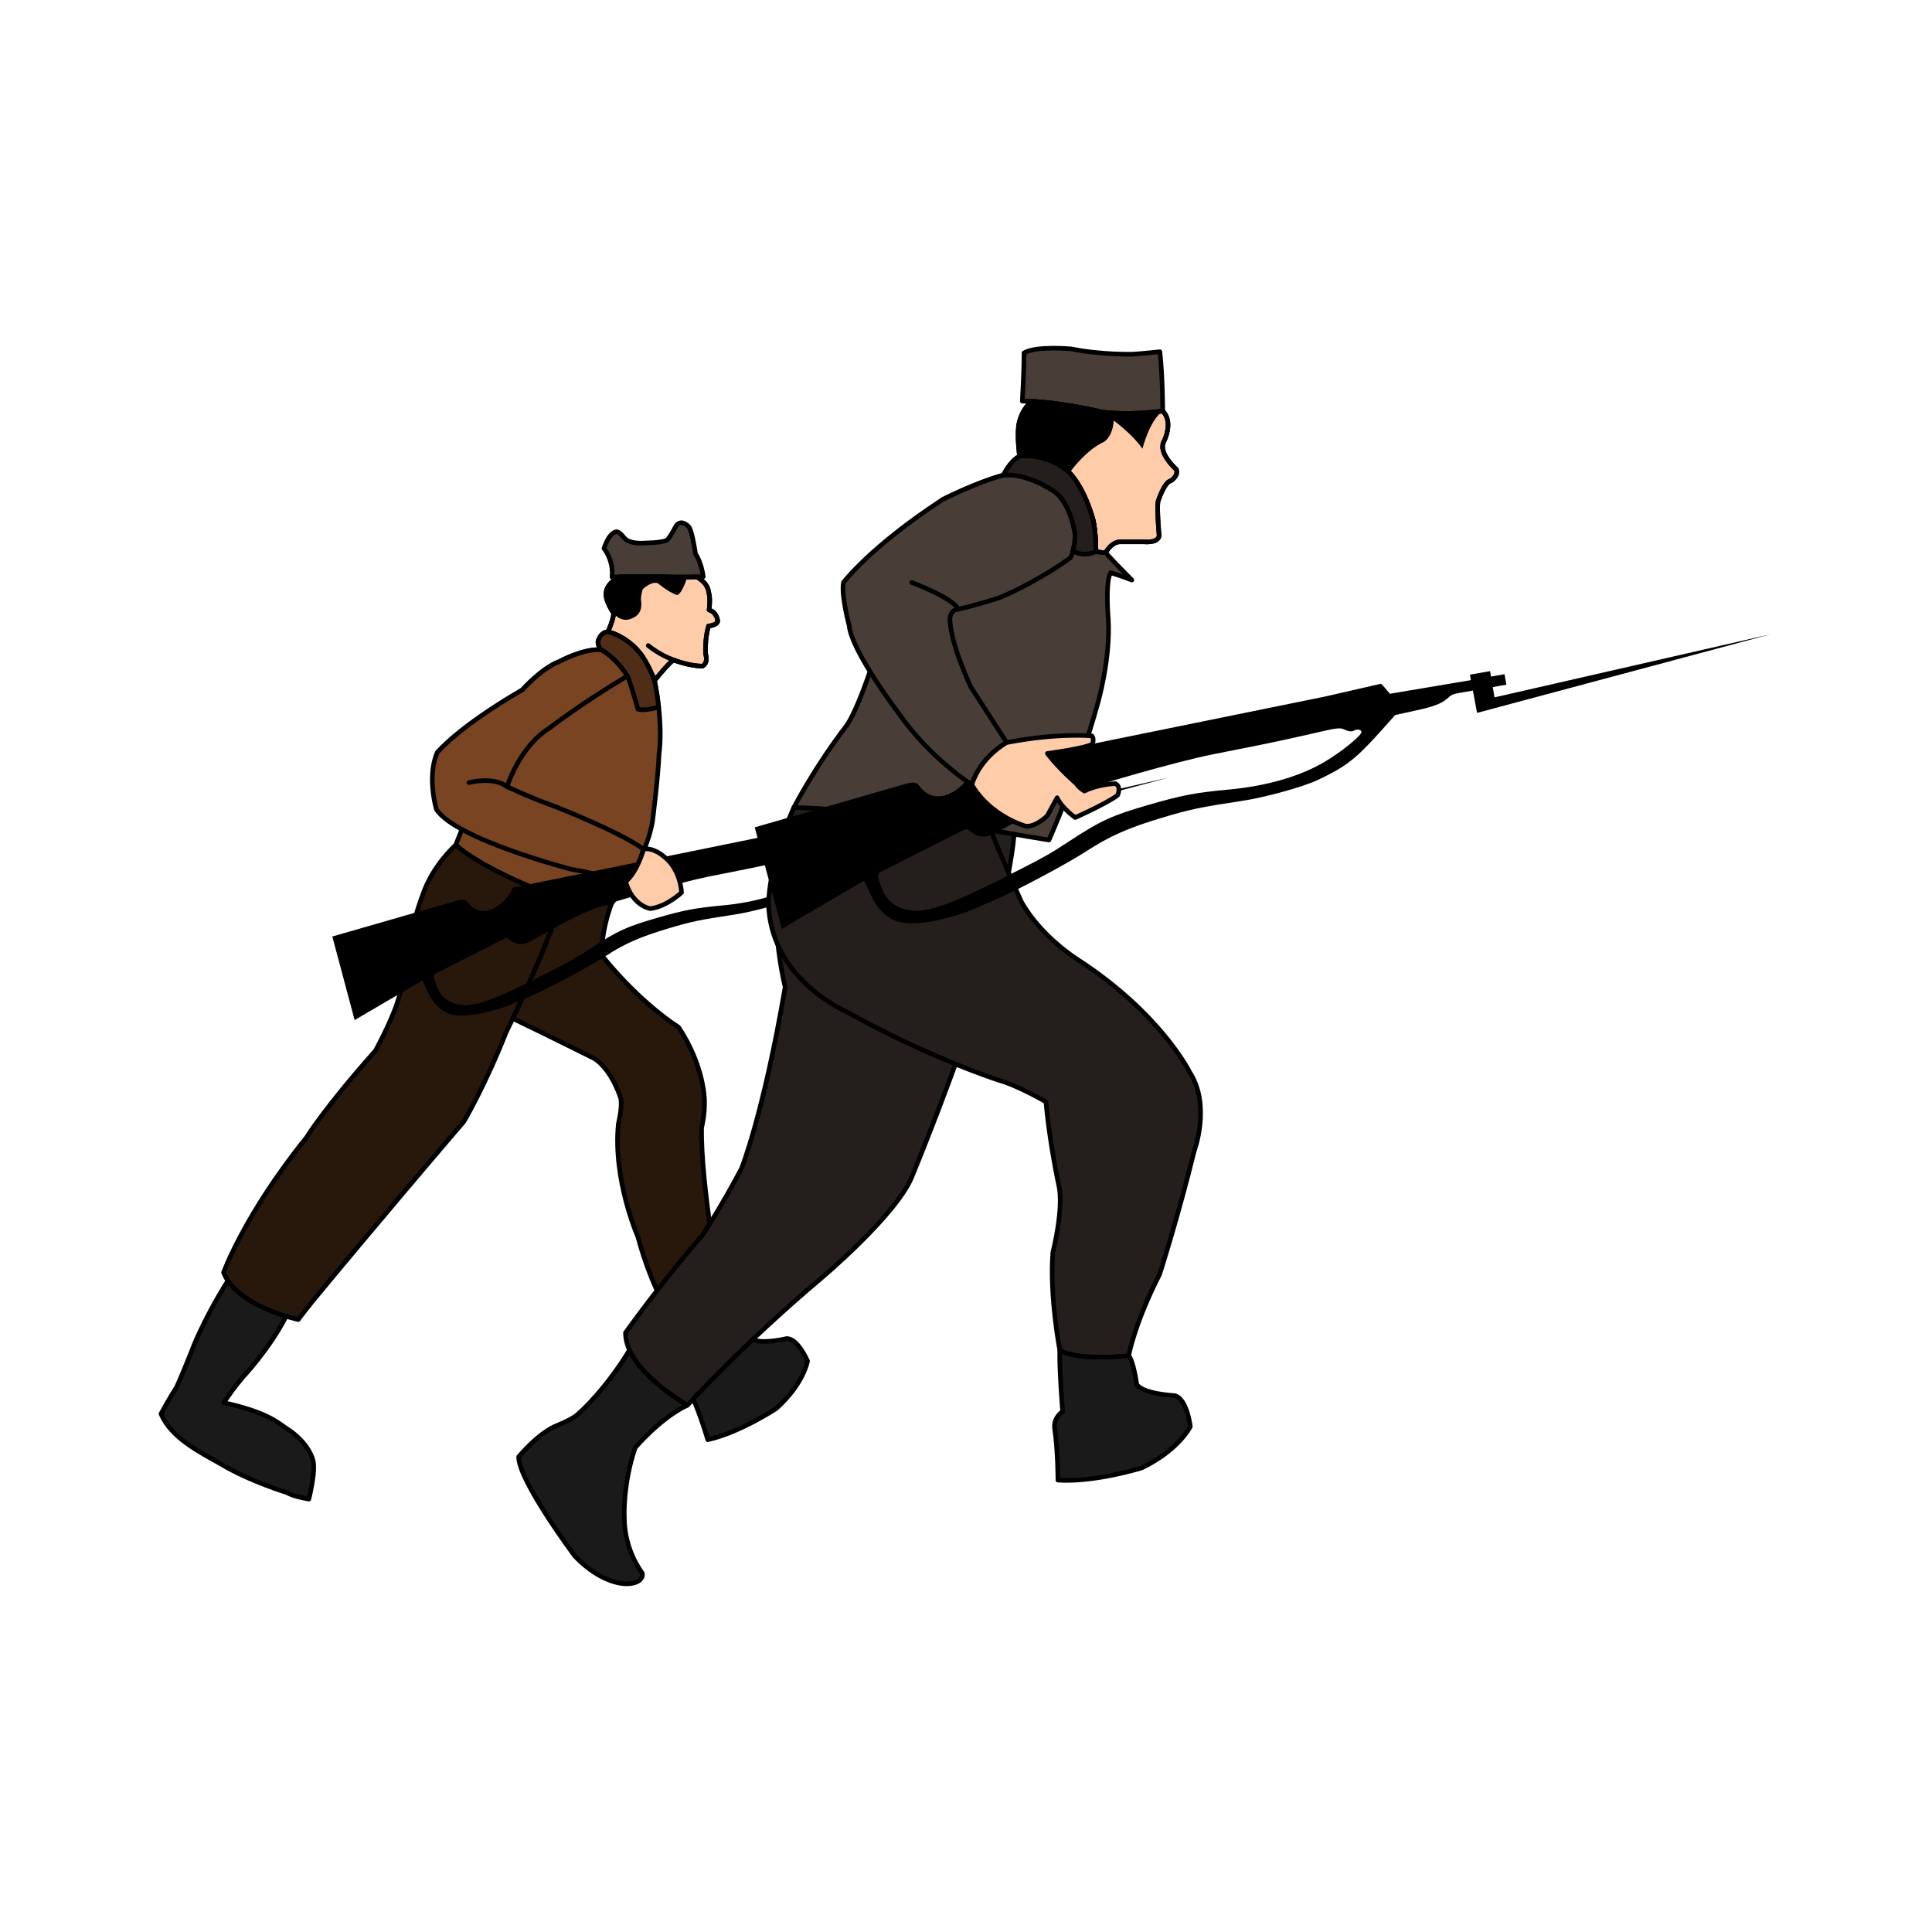 <svg:svg xmlns:dc="http://purl.org/dc/elements/1.1/" xmlns:ns1="http://sodipodi.sourceforge.net/DTD/sodipodi-0.dtd" xmlns:ns2="http://www.inkscape.org/namespaces/inkscape" xmlns:ns4="http://creativecommons.org/ns#" xmlns:rdf="http://www.w3.org/1999/02/22-rdf-syntax-ns#" xmlns:svg="http://www.w3.org/2000/svg" height="840.829" id="svg28996" version="1.1" viewBox="-69.069 -150.534 840.829 840.829" width="840.829" ns1:docname="Soldiers charging.svg" ns2:version="0.91 r13725">
  <svg:defs id="defs28998" />
  <ns1:namedview bordercolor="#666666" borderopacity="1.0" fit-margin-bottom="0" fit-margin-left="0" fit-margin-right="0" fit-margin-top="0" id="base" pagecolor="#ffffff" showgrid="false" showguides="false" ns2:current-layer="layer1" ns2:cx="162.47214" ns2:cy="317.10021" ns2:document-units="px" ns2:pageopacity="0.0" ns2:pageshadow="2" ns2:snap-global="false" ns2:window-height="705" ns2:window-maximized="1" ns2:window-width="1366" ns2:window-x="-8" ns2:window-y="-8" ns2:zoom="0.5" />
  <svg:g id="layer1" transform="translate(-393.212,-478.699)" ns2:groupmode="layer" ns2:label="Layer 1">
    <svg:g id="g8365">
      <svg:path d="m 630.209,579.131 c 0,0 -0.707,-6.01 -3.359,-9.899 0,0 -1.414,-9.723 -2.828,-11.667 0,0 -3.182,-3.889 -5.657,-0.53 0,0 -1.768,3.536 -3.536,5.834 0,0 -0.53,1.414 -9.369,1.591 0,0 -7.248,0.884 -9.723,-2.298 0,0 -2.298,-3.005 -3.487,-2.548 0,0 -3,0.25 -5.25,7.25 0,0 4.25,5 3.5,12.5 7.5,-0.5 19.75,-0.25 19.75,-0.25 10.75,0.5 19.959,0.019 19.959,0.019 z" id="path8322" style="fill:#483e37;fill-rule:evenodd;stroke:#000000;stroke-width:2;stroke-linecap:round;stroke-linejoin:round;stroke-miterlimit:4;stroke-dasharray:none;stroke-opacity:1" ns2:connector-curvature="0" />
      <svg:path d="m 617.25,615.362 c 0,0 6,2.5 12.5,2.75 0,0 2.75,-1 1.5,-5.25 0,0 -0.5,-6.25 1.25,-12.25 0,0 3.5,-0.25 4,-2 0,0 0,-3.75 -3.75,-5 0,0 0.75,-5 -0.25,-8 0,0 0,-3.5 -5.142,-6.373 -3.539,0.105 -9.985,0.204 -17.108,-0.127 0,0 -3.062,-0.062 -7.062,-0.062 -2.921,0 -6.341,0.033 -9.434,0.149 -5.753,3.164 -5.753,6.414 -5.753,6.414 -1,3.5 3.25,9.5 3.25,9.5 -0.25,3 -2.5,8 -2.5,8 8.25,2.25 13,8.25 13,8.25 4,4.25 7.25,13 7.25,13 0,0 6,-7.5 8.25,-9 z" id="path8320" style="fill:#ffccaa;fill-rule:evenodd;stroke:#000000;stroke-width:2;stroke-linecap:round;stroke-linejoin:round;stroke-miterlimit:4;stroke-dasharray:none;stroke-opacity:1" ns1:nodetypes="cscc" ns2:connector-curvature="0" />
      <svg:path d="m 603.869,584.611 c 0,0 3.536,-3.536 6.541,-2.652 0,0 4.066,3.536 8.132,5.127 0,0 1.768,1.061 4.766,-7.764 -3.539,0.042 -8.137,0.019 -13.058,-0.21 0,0 -3.062,-0.062 -7.062,-0.062 -2.921,0 -6.341,0.033 -9.434,0.149 -5.753,3.164 -5.753,6.414 -5.753,6.414 -1,3.5 3.25,9.5 3.25,9.5 3.957,4.878 8.553,1.873 8.553,1.873 4.419,-1.945 3.359,-7.248 3.359,-7.248 -0.354,-1.768 0.707,-5.127 0.707,-5.127 z" id="path8324" style="fill:#000000;fill-rule:evenodd;stroke:none;stroke-width:2;stroke-linecap:round;stroke-linejoin:round;stroke-miterlimit:4;stroke-dasharray:none;stroke-opacity:1" ns1:nodetypes="ccscccccc" ns2:connector-curvature="0" />
      <svg:path d="m 617.25,615.362 c -6.25,-2.25 -11,-6.25 -11,-6.25" id="path8326" style="fill:none;fill-rule:evenodd;stroke:#000000;stroke-width:2;stroke-linecap:round;stroke-linejoin:round;stroke-miterlimit:4;stroke-dasharray:none;stroke-opacity:1" ns1:nodetypes="cc" ns2:connector-curvature="0" />
      <svg:path d="m 617.25,615.362 c 0,0 6,2.5 12.5,2.75 0,0 2.75,-1 1.5,-5.25 0,0 -0.5,-6.25 1.25,-12.25 0,0 3.5,-0.25 4,-2 0,0 0,-3.75 -3.75,-5 0,0 0.75,-5 -0.25,-8 0,0 0,-3.5 -5.142,-6.373 -3.539,0.105 -9.985,0.204 -17.108,-0.127 0,0 -3.062,-0.062 -7.062,-0.062 -2.921,0 -6.341,0.033 -9.434,0.149 -5.753,3.164 -5.753,6.414 -5.753,6.414 -1,3.5 3.25,9.5 3.25,9.5 -0.25,3 -2.5,8 -2.5,8 8.25,2.25 13,8.25 13,8.25 4,4.25 7.25,13 7.25,13 0,0 6,-7.5 8.25,-9 z" id="path8328" style="fill:none;fill-rule:evenodd;stroke:#000000;stroke-width:2;stroke-linecap:round;stroke-linejoin:round;stroke-miterlimit:4;stroke-dasharray:none;stroke-opacity:1" ns1:nodetypes="cscc" ns2:connector-curvature="0" />
      <svg:path d="m 551,712.362 c 0,0 -20,-8.5 -28.5,-16.5 0,0 5,-13 9,-21.5 0,0 14.5,-39.5 20,-46 0,0 8.5,-9.5 16,-12.25 0,0 10.5,-5.75 18.161,-5.161 0,0 -2.121,-2.828 -0.884,-4.596 0,0 0.884,-3.005 3.973,-3.242 8.25,2.25 13,8.25 13,8.25 4,4.25 7.25,13 7.25,13 4,20 2,31.5 2,31.5 -0.413,10.773 -2.888,29.865 -2.888,29.865 -3.182,18.385 -17.678,35.355 -17.678,35.355 0,0 -14.142,2.475 -39.434,-8.72 z" id="path8330" style="fill:#784421;fill-rule:evenodd;stroke:#000000;stroke-width:2;stroke-linecap:round;stroke-linejoin:round;stroke-miterlimit:4;stroke-dasharray:none;stroke-opacity:1" ns1:nodetypes="ccc" ns2:connector-curvature="0" />
      <svg:path d="m 610.807,635.87 c -0.385,-3.438 -0.962,-7.283 -1.807,-11.508 0,0 -3.25,-8.75 -7.25,-13 0,0 -4.75,-6 -13,-8.25 -3.089,0.237 -3.973,3.242 -3.973,3.242 -1.237,1.768 0.884,4.596 0.884,4.596 8.662,5.48 11.844,12.021 11.844,12.021 2.121,6.01 4.243,13.789 4.243,13.789 2.828,1.061 9.059,-0.89 9.059,-0.89 z" id="path8332" style="fill:#502d16;fill-rule:evenodd;stroke:#000000;stroke-width:2;stroke-linecap:round;stroke-linejoin:round;stroke-miterlimit:4;stroke-dasharray:none;stroke-opacity:1" ns1:nodetypes="cccccc" ns2:connector-curvature="0" />
      <svg:path d="m 544.826,670.525 c 0,0 9.546,4.596 20.506,8.485 0,0 28.991,11.314 38.891,18.738 0,0 -2.475,9.546 -7.778,14.142 0,0 -17.324,-4.596 -23.335,-5.303 0,0 -50.558,-13.081 -59.043,-26.163 0,0 -4.243,-14.142 0.354,-24.749 0,0 8.839,-10.96 37.08,-27.313 0,0 8.5,-9.5 16,-12.25 0,0 10.5,-5.75 18.161,-5.161 6.834,3.566 11.473,11.426 11.473,11.426 -20.842,12.439 -33.923,22.692 -33.923,22.692 -13.081,8.132 -18.385,25.456 -18.385,25.456 z" id="path8334" style="fill:#784421;fill-rule:evenodd;stroke:#000000;stroke-width:2;stroke-linecap:round;stroke-linejoin:round;stroke-miterlimit:4;stroke-dasharray:none;stroke-opacity:1" ns1:nodetypes="cccccccc" ns2:connector-curvature="0" />
      <svg:path d="m 544.826,670.525 c -6.01,-4.596 -16.617,-1.768 -16.617,-1.768" id="path8336" style="fill:none;fill-rule:evenodd;stroke:#000000;stroke-width:2;stroke-linecap:round;stroke-linejoin:round;stroke-miterlimit:4;stroke-dasharray:none;stroke-opacity:1" ns1:nodetypes="cc" ns2:connector-curvature="0" />
      <svg:path d="m 421.436,881.949 c 0,0 9.192,-25.456 36.062,-58.69 0,0 7.425,-12.374 30.052,-37.83 0,0 9.546,-17.324 10.96,-26.517 0,0 3.536,-26.163 9.899,-42.073 0,0 3.182,-10.607 14.09,-20.978 8.5,8 28.5,16.5 28.5,16.5 6.915,3.061 12.996,5.1 18.182,6.447 -9.154,27.376 -24.71,58.489 -24.71,58.489 -9.192,23.335 -18.385,38.891 -18.385,38.891 -37.477,43.841 -60.811,72.125 -60.811,72.125 -7.778,9.192 -11.314,14.142 -11.314,14.142 0,0 -26.87,-5.657 -32.527,-20.506 z" id="path8340" style="fill:#28170b;fill-rule:evenodd;stroke:#000000;stroke-width:2;stroke-linecap:round;stroke-linejoin:round;stroke-miterlimit:4;stroke-dasharray:none;stroke-opacity:1" ns1:nodetypes="ccc" ns2:connector-curvature="0" />
      <svg:path d="m 618.718,905.991 c 0,0 -10.607,-15.556 -16.971,-39.598 0,0 -10.96,-24.749 -8.485,-49.144 0,0 1.768,-7.071 1.061,-10.96 0,0 -3.536,-12.021 -11.314,-17.324 0,0 -19.799,-9.899 -35.683,-17.544 4.921,-10.308 15.121,-32.472 21.84,-52.616 13.789,3.586 21.267,2.278 21.267,2.278 -4.596,12.021 -4.596,22.627 -4.596,22.627 17.324,21.567 33.588,31.466 33.588,31.466 11.314,16.971 11.314,31.82 11.314,31.82 0.261,6.366 -1.239,11.866 -1.239,11.866 -0.5,25 8.5,72.5 8.5,72.5 0,0 -1,14.5 -19.282,14.629 z" id="path8342" style="fill:#28170b;fill-opacity:1;fill-rule:evenodd;stroke:#000000;stroke-width:2;stroke-linecap:round;stroke-linejoin:round;stroke-miterlimit:4;stroke-dasharray:none;stroke-opacity:1" ns1:nodetypes="cccccccccccccc" ns2:connector-curvature="0" />
      <svg:path d="M 673.276,688.85 547.357,714.48 c -3.021,7.258 -13.154,14.688 -19.332,6.72 -0.87,-1.122 -1.517,-2.076 -5.042,-1.06 l -54.212,15.613 9.715,36.364 29.49,-17.285 c 2.811,6.072 4.6,11.345 10.931,14.3 4.111,1.615 10.607,1.295 19.004,-0.948 5.405,-1.444 8.377,-2.586 18.467,-7.119 8.699,-3.907 24.762,-12.529 31.354,-16.82 8.236,-5.361 15.009,-8.349 27.253,-12.003 10.115,-3.019 12.914,-3.6 29.041,-6.074 8.1,-1.242 21.517,-4.99 26.659,-7.437 10.208,-4.859 13.609,-7.526 23.148,-18.22 l 4.476,-5.01 9.197,-2.031 c 4.005,-0.884 7.576,-2.13 9.373,-3.8 1.644,-1.529 2.295,-1.707 4.159,-2.037 l 5.128,-0.907 1.491,8.008 105.356,-28.221 -99.102,22.662 -0.615,-3.687 4.881,-0.86 -0.69,-3.76 -4.829,0.846 -0.335,-1.947 -7.218,1.262 0.357,1.96 -29.043,4.889 c -1.239,-1.493 -2.206,-2.687 -3.18,-3.595 z m 12.953,12.656 c 0.308,1.153 -7.394,7.401 -13.467,10.93 -8.921,5.184 -20.719,8.552 -34.323,9.799 -11.632,1.067 -16.671,2.034 -28.193,5.366 -13.446,3.887 -17.202,5.593 -28.561,13 -7.314,4.77 -8.368,5.382 -17.43,10.027 -22.454,11.506 -29.977,14.532 -37.375,15.077 -6.221,-0.181 -10.867,-2.811 -12.817,-8.815 -1.105,-2.897 -1.394,-4.209 -0.656,-4.88 l 28.847,-14.632 c 2.66,-1.349 2.412,-1.248 4.465,0.288 2.415,1.807 5.054,1.783 7.684,0.484 1.008,-0.498 5.999,-3.273 11.092,-6.167 6.151,-3.495 11.698,-6.186 16.516,-8.042 9.365,-3.606 38.835,-11.936 50.411,-14.246 4.951,-0.988 12.797,-2.555 17.44,-3.474 4.643,-0.919 12.962,-2.725 18.482,-4.012 9.615,-2.241 10.12,-2.284 12.015,-1.395 1.196,0.561 2.364,0.697 2.965,0.356 1.291,-0.734 2.66,-0.579 2.904,0.335 z" id="path2488-3" style="fill:#000000;fill-opacity:1;stroke:none" ns1:nodetypes="scscccccssssssccssscccccccccccccssssssccccsssssssssss" ns2:connector-curvature="0" />
      <svg:path d="m 607.25,723.612 c 0,0 -7.75,-1 -10.805,-11.722 5.303,-4.596 7.778,-14.142 7.778,-14.142 4.277,-0.886 8.777,3.114 8.777,3.114 7.5,5.75 7.75,15.75 7.75,15.75 0,0 -6.25,6 -13.5,7 z" id="path8338" style="fill:#ffccaa;fill-opacity:1;fill-rule:evenodd;stroke:#000000;stroke-width:2;stroke-linecap:round;stroke-linejoin:round;stroke-miterlimit:4;stroke-dasharray:none;stroke-opacity:1" ns1:nodetypes="cc" ns2:connector-curvature="0" />
      <svg:path d="m 449.013,977.762 c 0,0 -16.263,-4.95 -28.638,-12.374 -9.47,-5.353 -21.809,-11.47 -26.163,-21.92 0,0 3.621,-6.7 6.803,-11.649 0,0 2.407,-5.21 6.485,-15.556 0,0 4.743,-13.099 15.824,-30.7 5.663,8.43 18.192,13.289 25.351,15.478 -7.44,14.497 -18.936,26.578 -18.936,26.578 -4.335,5.276 -4.302,5.442 -8.26,10.978 18.556,4.101 23.423,8.56 26.827,10.882 10.455,6.495 12.021,14.142 12.021,14.142 1.414,4.596 -1.768,16.971 -1.768,16.971 0,0 -6.718,-1.061 -9.546,-2.828 z" id="path8346" style="fill:#1a1a1a;fill-rule:evenodd;stroke:#000000;stroke-width:2;stroke-linecap:round;stroke-linejoin:round;stroke-miterlimit:4;stroke-dasharray:none;stroke-opacity:1" ns1:nodetypes="ccccccccccccc" ns2:connector-curvature="0" />
      <svg:path d="m 638,891.362 c 0,0 -1,14.5 -19.242,14.73 1.872,7.207 7.742,22.631 7.742,22.631 -3.024,3.994 -1.066,7.354 -1.066,7.354 3.576,7.8 6.733,18.667 6.733,18.667 13.85,-3.04 29.784,-13.559 29.784,-13.559 11.96,-10.674 13.643,-20.656 13.643,-20.656 0,0 -4.189,-9.913 -9.069,-9.805 0,0 -12.253,2.903 -15.419,-0.105 0,0 -3.928,-6.813 -6.069,-9.73 0,0 -3.537,-6.026 -7.037,-9.526 z" id="path8363" style="fill:#1a1a1a;fill-opacity:1;fill-rule:evenodd;stroke:#000000;stroke-width:2;stroke-linecap:round;stroke-linejoin:round;stroke-miterlimit:4;stroke-dasharray:none;stroke-opacity:1" ns1:nodetypes="ccccccccccc" ns2:connector-curvature="0" />
    </svg:g>
    <svg:g id="g8289" transform="translate(2.855,-3.657)">
      <svg:path d="m 826.077,484.909 c 0,0 -8.485,0.884 -11.844,1.061 0,0 -13.612,0.354 -26.693,-2.298 0,0 -15.38,-1.414 -20.582,1.743 0,8.586 -0.758,20.961 -0.758,20.961 15.859,0.101 34.244,4.697 34.244,4.697 12.374,1.768 26.87,-0.354 26.87,-0.354 0,0 0,-15.203 -1.237,-25.809 z" id="path8066" style="fill:#483e37;fill-rule:evenodd;stroke:#000000;stroke-width:2;stroke-linecap:round;stroke-linejoin:round;stroke-miterlimit:4;stroke-dasharray:none;stroke-opacity:1" ns2:connector-curvature="0" />
      <svg:path d="m 802.5,572.362 c 0,0 2,-4.25 6,-4.75 0,0 4,0 10.5,0 0,0 6.5,0.75 6.75,-2.75 0,0 -1,-11.25 -0.5,-14.75 0,0 2.75,-8.5 5.5,-9 0,0 3.5,-2 2.5,-5 0,0 -8,-7 -5.5,-12 0,0 4.5,-8.5 -0.435,-13.394 0,0 -14.496,2.121 -26.87,0.354 0,0 -15.414,-3.853 -30.189,-4.581 C 764.75,511.362 764.5,517.862 764.5,517.862 c -0.5,5 0.5,12.5 0.5,12.5 13.5,-1.25 21.75,7.25 21.75,7.25 7,7.5 10.25,20.5 10.25,20.5 1.25,5 1.25,13.75 1.25,13.75 1.75,0.5 4.25,0.5 4.25,0.5 z" id="path8068" style="fill:#ffccaa;fill-rule:evenodd;stroke:#000000;stroke-width:2;stroke-linecap:round;stroke-linejoin:round;stroke-miterlimit:4;stroke-dasharray:none;stroke-opacity:1" ns1:nodetypes="cccccc" ns2:connector-curvature="0" />
      <svg:path d="m 786.75,537.612 c 0,0 -8.25,-8.5 -21.75,-7.25 0,0 -1,-7.5 -0.5,-12.5 0,0 0.25,-6.5 5.756,-11.371 14.775,0.728 30.189,4.581 30.189,4.581 12.374,1.768 26.87,-0.354 26.87,-0.354 C 821.5,514.862 818.5,527.112 818.5,527.112 c -4.5,-6.5 -12.5,-12.25 -12.5,-12.25 -0.5,7.25 -4.25,9.25 -4.25,9.25 -8.25,3.75 -15,13.5 -15,13.5 z" id="path8070" style="fill:#000000;fill-rule:evenodd;stroke:none;stroke-width:2;stroke-linecap:round;stroke-linejoin:round;stroke-miterlimit:4;stroke-dasharray:none;stroke-opacity:1" ns1:nodetypes="cccccc" ns2:connector-curvature="0" />
      <svg:path d="m 802.5,572.362 c 0,0 2,-4.25 6,-4.75 0,0 4,0 10.5,0 0,0 6.5,0.75 6.75,-2.75 0,0 -1,-11.25 -0.5,-14.75 0,0 2.75,-8.5 5.5,-9 0,0 3.5,-2 2.5,-5 0,0 -8,-7 -5.5,-12 0,0 4.5,-8.5 -0.435,-13.394 0,0 -14.496,2.121 -26.87,0.354 0,0 -15.414,-3.853 -30.189,-4.581 C 764.75,511.362 764.5,517.862 764.5,517.862 c -0.5,5 0.5,12.5 0.5,12.5 13.5,-1.25 21.75,7.25 21.75,7.25 7,7.5 10.25,20.5 10.25,20.5 1.25,5 1.25,13.75 1.25,13.75 1.75,0.5 4.25,0.5 4.25,0.5 z" id="path8072" style="fill:none;fill-rule:evenodd;stroke:#000000;stroke-width:2;stroke-linecap:round;stroke-linejoin:round;stroke-miterlimit:4;stroke-dasharray:none;stroke-opacity:1" ns1:nodetypes="cccccc" ns2:connector-curvature="0" />
      <svg:path d="m 593.5,911.862 c 0,0 16,-22.5 33.5,-42.5 0,0 7.75,-11.5 17,-29 0,0 9.5,-23.5 19,-79 0,0 -11.5,-44 3.802,-78.11 22.981,0.354 66.114,6.364 66.114,6.364 13.037,2.358 22.755,4.063 29.752,5.264 -1.669,20.482 -13.169,62.982 -13.169,62.982 -11,37 -31.5,86.5 -31.5,86.5 -7,16.5 -39,43.5 -39,43.5 -34.5,29 -58.5,55.5 -58.5,55.5 0,0 -27,-15 -27,-31.5 z" id="path8285" style="fill:#241f1c;fill-rule:evenodd;stroke:#000000;stroke-width:2;stroke-linecap:round;stroke-linejoin:round;stroke-miterlimit:4;stroke-dasharray:none;stroke-opacity:1" ns1:nodetypes="ccccccccccc" ns2:connector-curvature="0" />
      <svg:path d="m 782.5,919.362 c 0,0 -4.5,-23.5 -3,-42.5 0,0 5,-19.5 2.5,-29.5 0,0 -4,-18.5 -5.5,-36 0,0 -12,-7 -20.249,-9.316 0,0 -30.052,-9.546 -66.822,-30.052 0,0 -31.466,-13.435 -33.588,-44.901 0,0 -1.414,-15.203 10.96,-43.841 22.981,0.354 66.114,6.364 66.114,6.364 7.603,1.375 14.077,2.528 19.541,3.488 4.854,12.421 13.339,31.16 13.339,31.16 8.485,15.203 24.395,25.102 24.395,25.102 36.308,23.495 48.808,48.995 48.808,48.995 9.5,14.5 2,34.5 2,34.5 -7,28.5 -15,53.5 -15,53.5 -11,21.5 -13.5,35.5 -13.5,35.5 0,0 -23,2.5 -30,-2.5 z" id="path8281" style="fill:#241f1c;fill-opacity:1;fill-rule:evenodd;stroke:#000000;stroke-width:2;stroke-linecap:round;stroke-linejoin:round;stroke-miterlimit:4;stroke-dasharray:none;stroke-opacity:1" ns1:nodetypes="ccccccccccccc" ns2:connector-curvature="0" />
      <svg:path d="m 732.916,689.616 c 0,0 -43.134,-6.01 -66.114,-6.364 0,0 8.839,-17.324 22.981,-35.709 6.731,-9.578 17.681,-46.047 20.506,-57.983 0,0 7.425,-23.335 21.213,-40.305 0,0 14.496,-7.425 26.498,-10.644 0,0 2.75,-6 7,-8.25 13.5,-1.25 21.75,7.25 21.75,7.25 7,7.5 10.25,20.5 10.25,20.5 1.25,5 1.25,13.75 1.25,13.75 1.75,0.5 4.25,0.5 4.25,0.5 2.895,3.41 11.38,11.895 11.38,11.895 -4.596,-1.768 -9.192,-3.182 -9.192,-3.182 -2.475,3.536 -1.061,20.153 -1.061,20.153 1.061,17.324 -4.596,36.77 -4.596,36.77 -8.839,31.82 -21.213,59.397 -21.213,59.397 0,0 -11.667,-1.768 -44.901,-7.778 z" id="path8074" style="fill:#483e37;fill-rule:evenodd;stroke:#000000;stroke-width:2;stroke-linecap:round;stroke-linejoin:round;stroke-miterlimit:4;stroke-dasharray:none;stroke-opacity:1" ns1:nodetypes="ccccccccc" ns2:connector-curvature="0" />
      <svg:path d="m 898.086,634.939 -152.899,31.122 c -3.668,8.813 -15.972,17.835 -23.474,8.16 -1.056,-1.362 -1.841,-2.521 -6.122,-1.287 l -65.828,18.958 11.797,44.155 35.809,-20.989 c 3.414,7.373 5.585,13.775 13.273,17.364 4.992,1.962 12.88,1.573 23.076,-1.151 6.563,-1.753 10.171,-3.14 22.423,-8.644 10.563,-4.745 30.067,-15.213 38.073,-20.424 10,-6.51 18.225,-10.137 33.093,-14.575 12.282,-3.666 15.681,-4.371 35.264,-7.375 9.835,-1.509 26.128,-6.059 32.37,-9.03 12.395,-5.9 16.525,-9.139 28.108,-22.124 l 5.435,-6.084 11.168,-2.466 c 4.863,-1.074 9.2,-2.586 11.381,-4.614 1.997,-1.857 2.787,-2.073 5.05,-2.473 l 6.226,-1.101 1.811,9.724 127.931,-34.268 -120.336,27.517 -0.747,-4.477 5.927,-1.044 -0.838,-4.565 -5.864,1.027 -0.407,-2.365 -8.764,1.532 0.433,2.38 -35.266,5.937 c -1.505,-1.813 -2.679,-3.263 -3.862,-4.365 z m 15.728,15.368 c 0.374,1.4 -8.978,8.987 -16.353,13.273 -10.832,6.295 -25.159,10.384 -41.677,11.899 -14.124,1.295 -20.244,2.47 -34.234,6.515 -16.326,4.72 -20.888,6.792 -34.68,15.786 -8.881,5.792 -10.16,6.536 -21.165,12.175 -27.266,13.972 -36.401,17.645 -45.383,18.308 -7.554,-0.219 -13.195,-3.413 -15.563,-10.704 -1.341,-3.517 -1.693,-5.11 -0.796,-5.926 l 35.028,-17.767 c 3.23,-1.638 2.929,-1.516 5.422,0.35 2.932,2.194 6.137,2.165 9.331,0.588 1.224,-0.604 7.284,-3.975 13.469,-7.488 7.469,-4.243 14.205,-7.512 20.055,-9.765 11.371,-4.379 47.156,-14.494 61.212,-17.298 6.011,-1.199 15.54,-3.103 21.177,-4.219 5.638,-1.116 15.739,-3.309 22.442,-4.871 11.675,-2.721 12.288,-2.773 14.589,-1.694 1.452,0.681 2.871,0.847 3.601,0.432 1.568,-0.891 3.23,-0.703 3.526,0.407 z" id="path2488" style="fill:#000000;fill-opacity:1;stroke:none" ns1:nodetypes="scscccccssssssccssscccccccccccccssssssccccsssssssssss" ns2:connector-curvature="0" />
      <svg:path d="m 744.23,673.353 c 0,0 -18.385,-11.667 -31.82,-31.113 0,0 -20.506,-26.87 -21.567,-38.184 0,0 -3.536,-13.081 -2.475,-18.738 0,0 11.667,-15.556 43.134,-36.062 0,0 14.496,-7.425 26.498,-10.644 10.272,-1.024 21.585,6.754 21.585,6.754 7.778,4.95 9.546,18.738 9.546,18.738 0.354,4.596 -1.768,10.253 -1.768,10.253 -10.252,7.78 -27.262,16.505 -32.527,18.031 -9.899,3.182 -16.617,4.596 -16.617,4.596 -3.536,0.354 -3.536,4.243 -3.536,4.243 0.354,11.314 9.192,29.698 9.192,29.698 9.546,14.849 15.556,24.042 15.556,24.042 0,0 -11.314,6.01 -15.203,18.385 z" id="path8076" style="fill:#483e37;fill-rule:evenodd;stroke:#000000;stroke-width:2;stroke-linecap:round;stroke-linejoin:round;stroke-miterlimit:4;stroke-dasharray:none;stroke-opacity:1" ns1:nodetypes="ccccccccccccccc" ns2:connector-curvature="0" />
      <svg:path d="m 738.219,596.985 c -1.414,-4.596 -20.153,-11.667 -20.153,-11.667" id="path8078" style="fill:#483e37;fill-rule:evenodd;stroke:#000000;stroke-width:2;stroke-linecap:round;stroke-linejoin:round;stroke-miterlimit:4;stroke-dasharray:none;stroke-opacity:1" ns1:nodetypes="cc" ns2:connector-curvature="0" />
      <svg:path d="m 789.25,687.612 c 0,0 13,-5.75 18.375,-9.625 0,0 1.875,-3.625 -0.875,-5.125 0,0 -7.75,0.25 -13.5,3.25 0,0 -2.25,-1.25 -3.588,-3.29 0,0 -7.425,-6.364 -12.551,-13.081 0,0 16.087,-2.121 19.622,-4.066 0,0 0.884,-2.298 -0.233,-3.563 0,0 -14.25,-1.5 -37.067,2.856 0,0 -11.314,6.01 -15.203,18.385 8.309,13.965 23.511,18.031 23.511,18.031 4.596,0.354 9.369,-4.596 9.369,-4.596 l 4.243,-7.778 c 2.298,4.773 7.897,8.602 7.897,8.602 z" id="path8080" style="fill:#ffccaa;fill-opacity:1;fill-rule:evenodd;stroke:#000000;stroke-width:2;stroke-linecap:round;stroke-linejoin:round;stroke-miterlimit:4;stroke-dasharray:none;stroke-opacity:1" ns1:nodetypes="cccccccccccccc" ns2:connector-curvature="0" />
      <svg:path d="m 798.25,571.862 c 0,0 0,-8.75 -1.25,-13.75 0,0 -3.25,-13 -10.25,-20.5 0,0 -8.25,-8.5 -21.75,-7.25 -4.25,2.25 -7,8.25 -7,8.25 10.272,-1.024 21.585,6.754 21.585,6.754 7.778,4.95 9.546,18.738 9.546,18.738 0.199,2.593 -0.389,5.524 -0.94,7.587 5.309,2.796 10.059,0.171 10.059,0.171 z" id="path8082" style="fill:#241f1c;fill-rule:evenodd;stroke:#000000;stroke-width:2;stroke-linecap:round;stroke-linejoin:round;stroke-miterlimit:4;stroke-dasharray:none;stroke-opacity:1" ns1:nodetypes="cccccccc" ns2:connector-curvature="0" />
      <svg:path d="m 839.336,952.66 c 0,0 -1.414,-12.021 -6.718,-13.435 0,0 -14.142,-0.707 -16.617,-4.95 0,0 -1.414,-10.253 -3.501,-12.413 0,0 -23,2.5 -30,-2.5 -0.25,8.25 1.25,26.75 1.25,26.75 -4.518,3.366 -3.458,7.609 -3.458,7.609 1.414,9.546 1.414,22.274 1.414,22.274 15.91,1.061 36.416,-5.303 36.416,-5.303 16.263,-7.778 21.213,-18.031 21.213,-18.031 z" id="path8283" style="fill:#1a1a1a;fill-opacity:1;fill-rule:evenodd;stroke:#000000;stroke-width:2;stroke-linecap:round;stroke-linejoin:round;stroke-miterlimit:4;stroke-dasharray:none;stroke-opacity:1" ns1:nodetypes="cc" ns2:connector-curvature="0" />
      <svg:path d="m 593.5,1021.112 c 0,0 -10.25,0.25 -22,-12 0,0 -24.5,-32.75 -24.5,-43.25 0,0 8.75,-10.75 17.25,-13.875 0,0 4.562,-1.875 7.092,-3.57 3.233,-2.211 14.497,-13.432 23.907,-29.031 5.982,13.271 25.25,23.975 25.25,23.975 -11.75,5.5 -22.75,18.5 -22.75,18.5 -5.5,16 -4.75,30.5 -4.75,30.5 0,14.25 7.75,24 7.75,24 0.615,1.222 -0.296,4.907 -7.25,4.75 z" id="path8287" style="fill:#1a1a1a;fill-rule:evenodd;stroke:#000000;stroke-width:2;stroke-linecap:round;stroke-linejoin:round;stroke-miterlimit:4;stroke-dasharray:none;stroke-opacity:1" ns1:nodetypes="ccccccccccc" ns2:connector-curvature="0" />
    </svg:g>
  </svg:g>
</svg:svg>